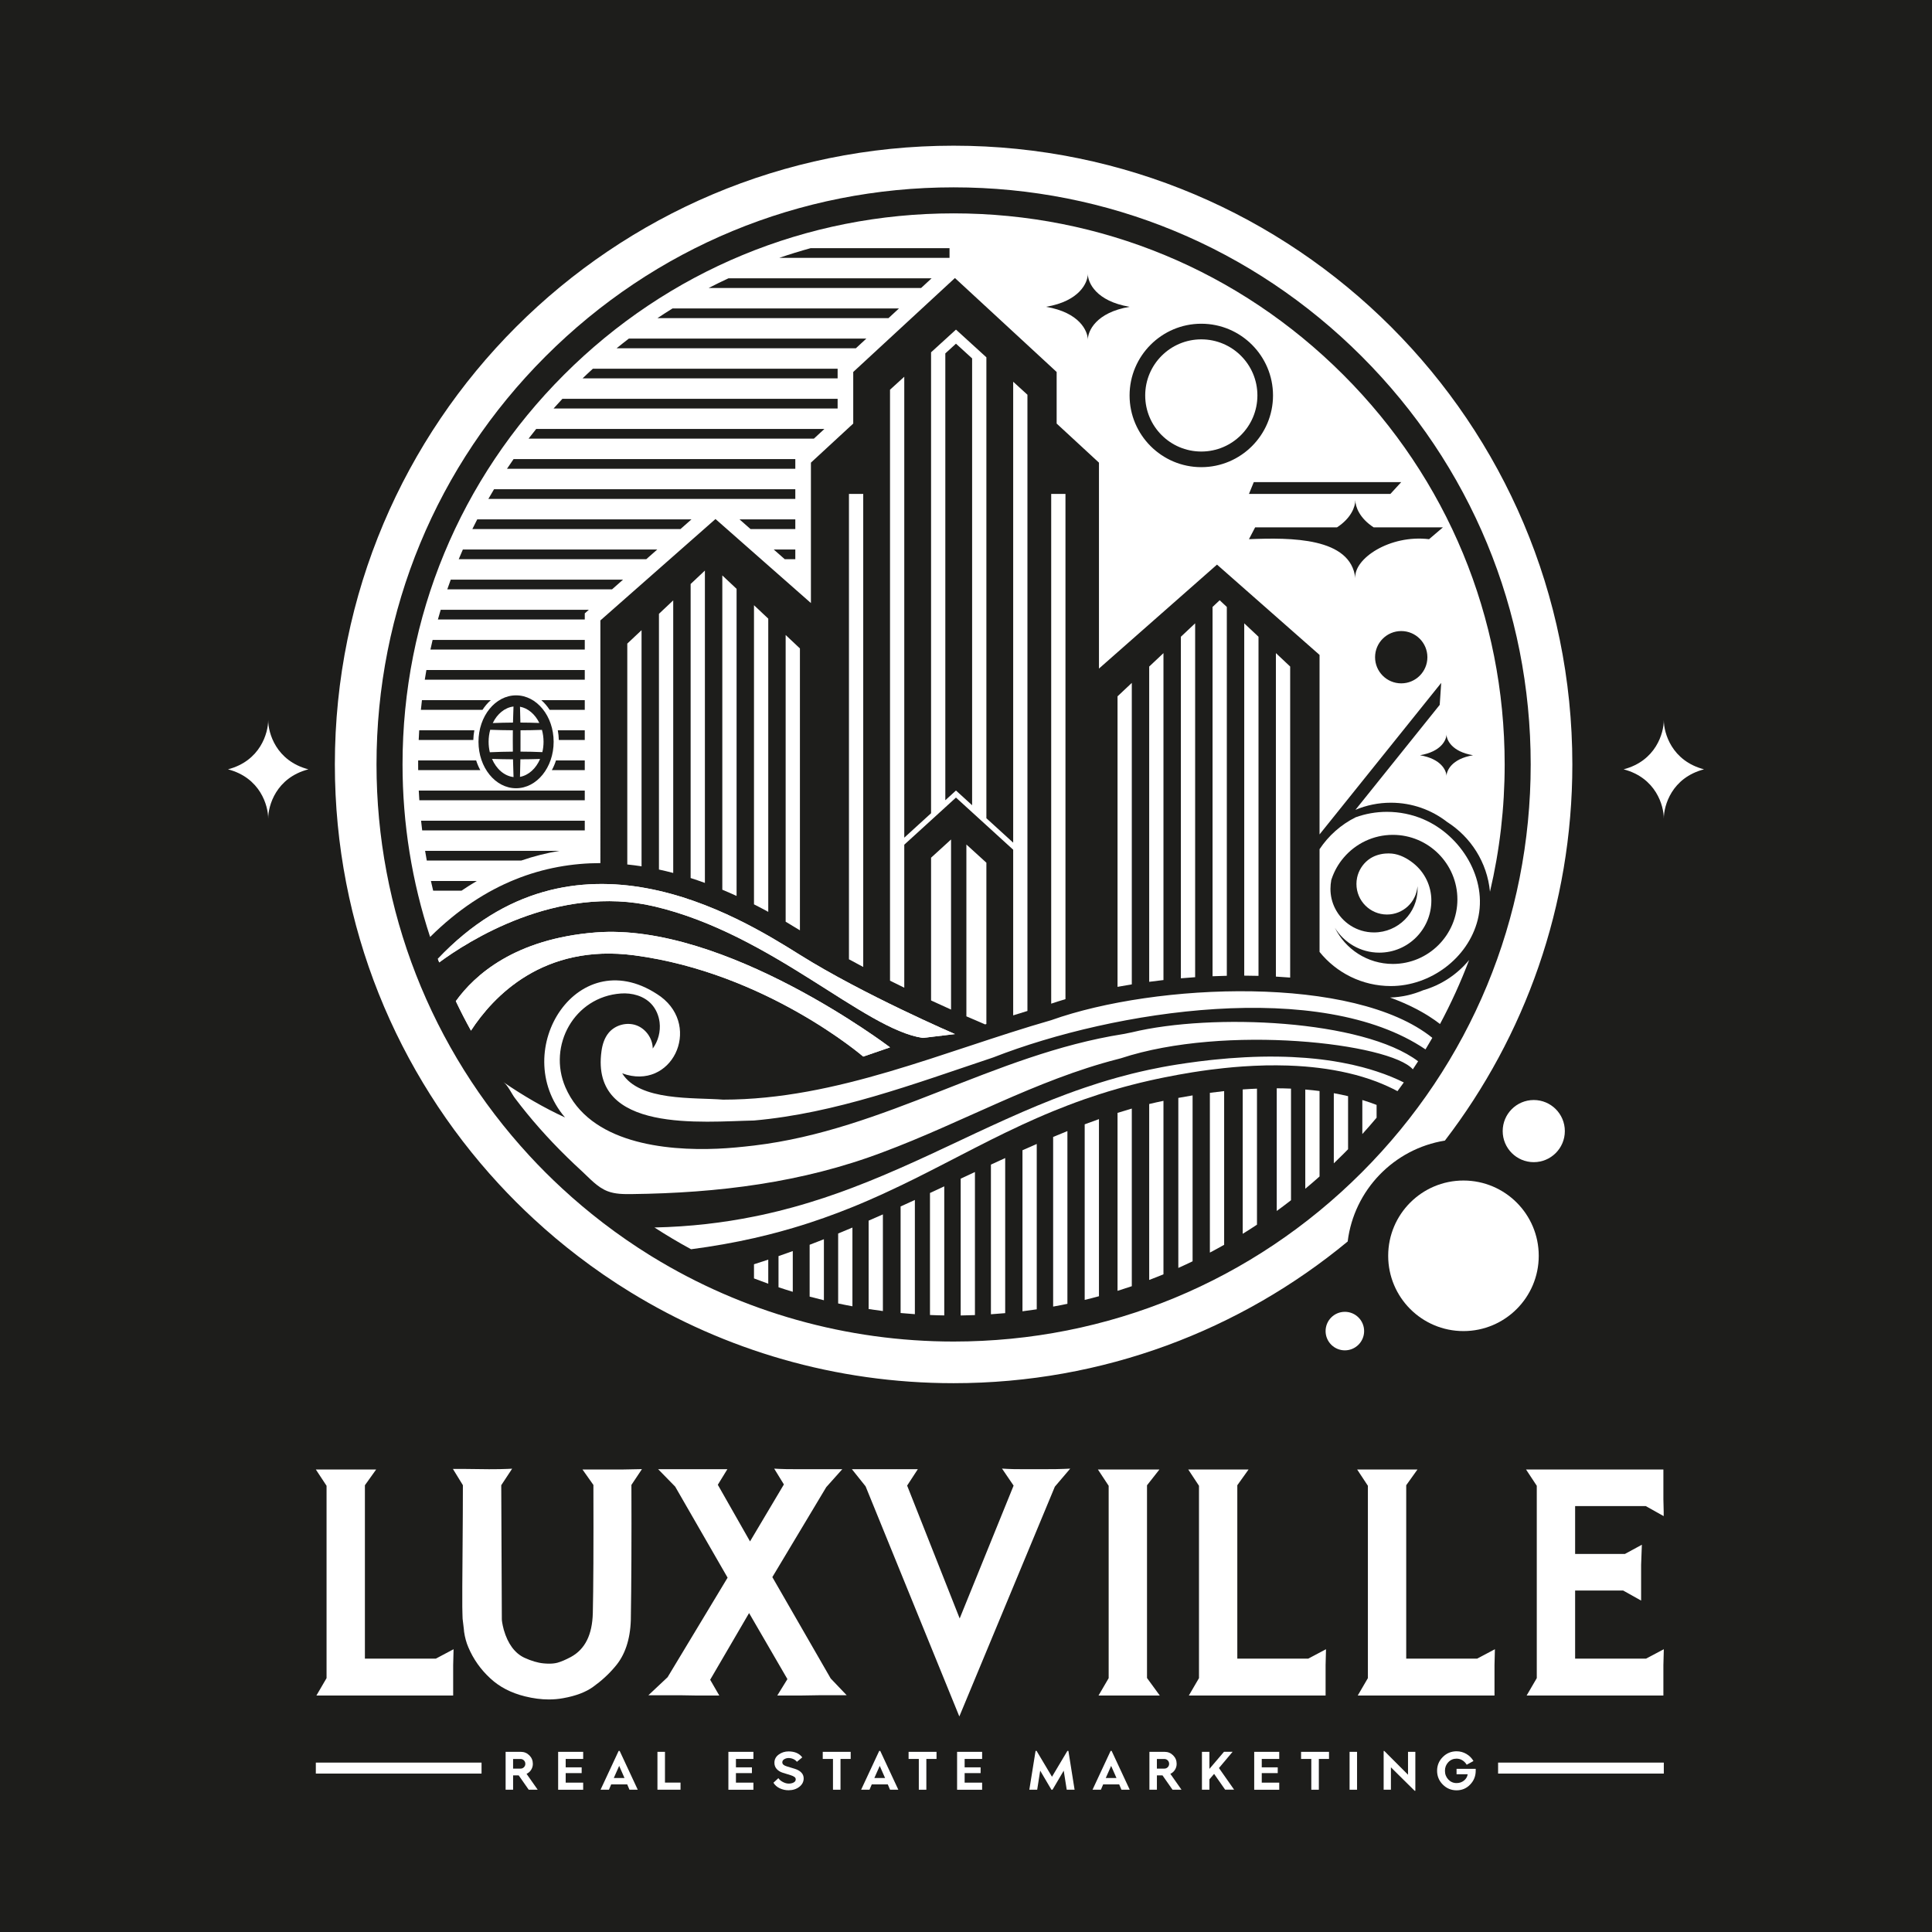 <?xml version="1.0" encoding="utf-8"?>
<!-- Generator: Adobe Illustrator 25.2.1, SVG Export Plug-In . SVG Version: 6.00 Build 0)  -->
<svg version="1.0" id="Layer_1" xmlns="http://www.w3.org/2000/svg" xmlns:xlink="http://www.w3.org/1999/xlink" x="0px" y="0px"
	 viewBox="0 0 1051.98 1051.98" style="enable-background:new 0 0 1051.98 1051.98;" xml:space="preserve">
<style type="text/css">
	.st0{fill:#1D1D1B;}
	.st1{fill:#FFFFFF;}
</style>
<rect class="st0" width="1051.98" height="1051.98"/>
<g>
	<path class="st1" d="M702.5,362.93v169.36c-2.65-0.21-5.25-0.39-7.77-0.53V355.62L702.5,362.93z M677.49,339.41v191.83
		c2.44,0.01,5.04,0.04,7.77,0.12V346.71L677.49,339.41z M664.12,326.83l-3.88,3.65v201.09c2.59-0.12,5.18-0.2,7.77-0.25V330.49
		L664.12,326.83z M642.99,346.71v185.98c2.58-0.23,5.17-0.43,7.77-0.6V339.4L642.99,346.71z M625.74,362.94V534.6
		c2.57-0.35,5.16-0.67,7.77-0.96V355.63L625.74,362.94z M608.5,379.15v158.19c2.56-0.48,5.15-0.93,7.77-1.35V371.84L608.5,379.15z"
		/>
	<path class="st1" d="M580.15,268.95v275.09c-2.67,0.79-5.26,1.61-7.77,2.46V268.95H580.15z M551.68,207.85v250.98l-14.59-13.3
		l-7.77-7.08l-8.79-8.01l-5.8,5.29l-7.76,7.08l-14.59,13.3V205.13l-7.76,7.07v321.79c2.65,1.32,5.25,2.6,7.76,3.82v-77.87
		l14.59-13.3l7.76-7.07l5.8-5.29l8.79,8.01l7.77,7.08l14.59,13.3v90.2c2.58-0.81,5.17-1.62,7.76-2.4V214.93L551.68,207.85z
		 M462.26,268.95v253.39c2.58,1.41,5.18,2.8,7.77,4.17V268.95H462.26z M529.32,187.48l-8.79-8.01l-5.8,5.29l-7.76,7.07v250.98
		l7.76-7.08v-243.3l5.8-5.29l8.79,8.01v243.3l7.77,7.08V194.56L529.32,187.48z M514.73,459.95l-7.76,7.07v77.73
		c4.29,2,8,3.68,10.88,4.97V457.1L514.73,459.95z M529.32,462.67l-3.12-2.84v93.57l10.19,4.39c0.23-0.08,0.47-0.15,0.7-0.23v-87.81
		L529.32,462.67z"/>
	<path class="st1" d="M435.56,353.07v153.49c-2.38-1.46-4.97-3.04-7.77-4.69V345.76L435.56,353.07z M410.55,329.54v162.88
		c2.7,1.37,5.29,2.74,7.77,4.09V336.85L410.55,329.54z M393.3,313.32v171.13c2.66,1.1,5.25,2.24,7.77,3.4V320.62L393.3,313.32z
		 M376.05,317.99v160.1c2.63,0.84,5.22,1.73,7.77,2.66V310.68L376.05,317.99z M358.8,334.22v139.25c2.62,0.56,5.21,1.18,7.77,1.86
		V326.91L358.8,334.22z M341.56,350.44v120.27c2.61,0.27,5.2,0.6,7.77,1V343.13L341.56,350.44z"/>
	<path class="st1" d="M146.03,392.07c0,7.08-4.28,22.22-21.89,26.83c17.61,4.61,21.89,19.75,21.89,26.83
		c0-7.08,4.28-22.22,21.89-26.83C150.31,414.28,146.03,399.14,146.03,392.07z"/>
	<path class="st1" d="M905.95,392.07c0,7.08-4.28,22.22-21.89,26.83c17.61,4.61,21.89,19.75,21.89,26.83
		c0-7.08,4.28-22.22,21.89-26.83C910.23,414.28,905.95,399.14,905.95,392.07z"/>
	<path class="st1" d="M741.79,581.08c-3.48-0.92-7.23-1.77-11.27-2.51c-1.38-0.26-2.8-0.51-4.26-0.74
		c-4.31-0.69-8.91-1.26-13.84-1.68c-0.55-0.05-1.12-0.1-1.69-0.14c-4.63-0.36-9.53-0.6-14.71-0.67c-0.28-0.01-0.55-0.01-0.83-0.01
		c-5.46-0.07-11.23,0.04-17.33,0.36c-0.4,0.02-0.8,0.04-1.2,0.07c-4.9,0.26-10,0.66-15.32,1.21c-0.85,0.09-1.7,0.18-2.56,0.27
		c-4.08,0.45-8.29,0.98-12.62,1.61c-1.5,0.22-3.02,0.44-4.56,0.69c-0.26,0.04-0.53,0.08-0.8,0.12c-2.75,0.43-5.46,0.9-8.14,1.41
		c-2.33,0.44-4.64,0.9-6.92,1.39c-3.2,0.69-6.35,1.42-9.47,2.19c-2.62,0.66-5.21,1.34-7.77,2.05c-3.41,0.95-6.78,1.95-10.11,2.99
		c-2.61,0.82-5.2,1.67-7.77,2.55c-3.17,1.07-6.3,2.19-9.41,3.34c-2.61,0.96-5.2,1.95-7.77,2.96c-3,1.18-5.97,2.39-8.93,3.62
		c-2.6,1.08-5.19,2.18-7.77,3.3c-3.15,1.36-6.29,2.75-9.41,4.16c-2.6,1.17-5.19,2.35-7.77,3.54c-2.9,1.34-5.8,2.68-8.7,4.03
		c-2.59,1.22-5.18,2.44-7.77,3.66c-2.97,1.39-5.95,2.8-8.94,4.19c-2.58,1.22-5.17,2.42-7.77,3.63c-2.73,1.26-5.48,2.52-8.23,3.77
		c-2.58,1.17-5.17,2.33-7.77,3.47c-3.19,1.41-6.4,2.8-9.64,4.16c-2.57,1.09-5.16,2.16-7.77,3.2c-2.91,1.18-5.85,2.33-8.82,3.45
		c-2.57,0.98-5.16,1.93-7.77,2.86c-2.56,0.91-5.15,1.8-7.76,2.67c-2.56,0.84-5.15,1.67-7.77,2.47c-3.02,0.93-6.08,1.82-9.18,2.67
		c-2.56,0.7-5.15,1.38-7.77,2.03c-1.85,0.46-3.71,0.9-5.58,1.33c-2.56,0.59-5.15,1.14-7.77,1.66c-16.72,3.38-34.64,5.53-54.19,5.96
		c6.5,4.22,13.15,8.17,19.93,11.85c12.24-1.6,23.6-3.65,34.26-6.06c2.63-0.6,5.22-1.22,7.77-1.86c1.88-0.47,3.74-0.96,5.58-1.45
		c2.63-0.71,5.22-1.44,7.77-2.2c3.12-0.92,6.18-1.87,9.18-2.85c2.63-0.86,5.22-1.74,7.77-2.65c2.63-0.92,5.21-1.87,7.76-2.84
		c2.63-1,5.22-2.01,7.77-3.05c2.99-1.21,5.93-2.45,8.82-3.71c2.63-1.14,5.21-2.29,7.77-3.46c3.26-1.49,6.47-3,9.64-4.53
		c2.62-1.25,5.2-2.52,7.77-3.79c2.76-1.38,5.5-2.76,8.23-4.15c2.6-1.32,5.19-2.65,7.77-3.98c2.99-1.54,5.96-3.08,8.94-4.61
		c2.58-1.34,5.17-2.67,7.77-4c2.89-1.48,5.78-2.95,8.7-4.41c2.57-1.28,5.16-2.56,7.77-3.83c3.1-1.5,6.24-2.99,9.41-4.46
		c2.56-1.18,5.15-2.35,7.77-3.5c2.93-1.29,5.91-2.55,8.93-3.79c2.55-1.05,5.14-2.08,7.77-3.08c3.08-1.19,6.22-2.34,9.41-3.46
		c2.55-0.89,5.14-1.76,7.77-2.6c3.3-1.07,6.67-2.09,10.11-3.07c2.55-0.73,5.13-1.44,7.77-2.11c3.09-0.81,6.25-1.57,9.47-2.3
		c1.29-0.29,2.58-0.58,3.89-0.86c1.3-0.28,2.6-0.55,3.88-0.81c2.75-0.56,5.44-1.08,8.09-1.56c2.64-0.48,5.23-0.92,7.77-1.33
		c3.22-0.51,6.35-0.97,9.41-1.37c2.55-0.33,5.05-0.62,7.49-0.88c3.57-0.38,7.04-0.69,10.39-0.92c2.09-0.15,4.14-0.26,6.14-0.35
		c4.32-0.21,8.45-0.29,12.39-0.26c2.04,0,4.04,0.04,5.98,0.11c3.32,0.11,6.51,0.29,9.56,0.54c2.54,0.21,4.99,0.46,7.35,0.75
		c2.86,0.35,5.59,0.76,8.18,1.22c2.73,0.48,5.32,1.01,7.77,1.58c2.76,0.64,5.35,1.33,7.76,2.06c2.82,0.84,5.4,1.73,7.77,2.63
		c4.24,1.62,8.39,3.57,11.37,5.17c1.17-1.57,2.31-3.15,3.44-4.74c-4.08-2.04-8.98-4.11-14.81-6.02
		C747.13,582.57,744.55,581.81,741.79,581.08z"/>
	<path class="st1" d="M590.62,707.8c2.6-0.62,5.19-1.29,7.77-2v-96.44c-2.57,0.91-5.16,1.86-7.77,2.84V707.8z"/>
	<path class="st1" d="M573.44,711.44c2.6-0.46,5.19-0.97,7.77-1.51v-94.05c-2.57,1.03-5.16,2.1-7.77,3.19V711.44z"/>
	<path class="st1" d="M556.74,714c2.6-0.33,5.19-0.68,7.77-1.07v-90.04c-2.57,1.12-5.16,2.26-7.77,3.42V714z"/>
	<path class="st1" d="M539.56,715.62c2.6-0.17,5.19-0.37,7.77-0.61v-84.45c-2.58,1.18-5.16,2.37-7.77,3.57V715.62z"/>
	<path class="st1" d="M523.09,716.28c2.6-0.04,5.18-0.1,7.77-0.21v-77.9c-2.58,1.2-5.17,2.41-7.77,3.63V716.28z"/>
	<path class="st1" d="M506.38,716.02c2.58,0.12,5.17,0.2,7.77,0.23v-70.28c-2.58,1.2-5.16,2.4-7.77,3.61V716.02z"/>
	<path class="st1" d="M490.38,714.94c2.58,0.24,5.17,0.46,7.77,0.63v-62.19c-2.58,1.18-5.17,2.36-7.77,3.54V714.94z"/>
	<path class="st1" d="M472.97,712.78c2.58,0.4,5.17,0.76,7.77,1.09v-52.63c-2.58,1.14-5.17,2.27-7.77,3.4V712.78z"/>
	<path class="st1" d="M456.38,709.74c2.58,0.55,5.17,1.07,7.77,1.54v-42.87c-2.58,1.09-5.17,2.16-7.77,3.23V709.74z"/>
	<path class="st1" d="M440.85,706.01c2.58,0.7,5.17,1.36,7.77,1.98v-33.23c-2.58,1.02-5.17,2.03-7.77,3.02V706.01z"/>
	<path class="st1" d="M741.79,617.5c2.66-2.93,5.25-5.9,7.77-8.91v-6.96c-2.37-0.92-4.95-1.82-7.77-2.67V617.5z"/>
	<path class="st1" d="M726.26,633.44c1.74-1.65,3.45-3.33,5.15-5.03c0.88-0.88,1.75-1.76,2.62-2.65v-28.9
		c-2.45-0.58-5.04-1.12-7.77-1.61V633.44z"/>
	<path class="st1" d="M710.73,647.28c2.62-2.17,5.21-4.4,7.77-6.69v-46.52c-2.49-0.32-5.08-0.6-7.77-0.82V647.28z"/>
	<path class="st1" d="M695.19,659.38c2.62-1.91,5.21-3.85,7.77-5.85v-60.77c-2.51-0.11-5.09-0.17-7.77-0.18V659.38z"/>
	<path class="st1" d="M676.66,671.81c2.62-1.61,5.21-3.27,7.77-4.97v-74.07c-2.52,0.1-5.11,0.24-7.77,0.43V671.81z"/>
	<path class="st1" d="M658.78,682.04c2.61-1.37,5.2-2.79,7.77-4.24v-83.69c-2.54,0.27-5.13,0.58-7.77,0.94V682.04z"/>
	<path class="st1" d="M641.6,690.39c2.61-1.16,5.2-2.36,7.77-3.61v-90.33c-2.54,0.41-5.13,0.87-7.77,1.36V690.39z"/>
	<path class="st1" d="M625.74,601.14v95.79c2.61-0.98,5.2-2,7.77-3.07v-94.45c-1.28,0.27-2.58,0.54-3.88,0.83
		C628.34,600.52,627.04,600.82,625.74,601.14z"/>
	<path class="st1" d="M608.5,702.87c2.6-0.81,5.19-1.65,7.77-2.53v-96.72c-2.57,0.74-5.16,1.52-7.77,2.34V702.87z"/>
	<path class="st1" d="M423.9,700.91c2.58,0.87,5.17,1.69,7.77,2.48v-22.18c-2.58,0.93-5.17,1.85-7.77,2.75V700.91z"/>
	<path class="st1" d="M410.55,696.1c2.58,1,5.17,1.96,7.77,2.89v-13.12c-2.58,0.86-5.17,1.7-7.77,2.53V696.1z"/>
	<path class="st1" d="M539.56,576.2c-42.16,14.08-84.42,29.97-129.01,33.92c-27.67,0.54-89.23,7.18-83.04-37.76
		c0.49-3.59,1.6-7.2,3.92-9.99c3.52-4.25,9.79-5.96,14.99-4.11c5.2,1.85,8.96,7.16,9,12.67c2.98-4.07,4.34-9.29,3.73-14.29
		c-0.45-3.68-1.97-7.26-4.49-9.97c-4.13-4.43-10.57-6.15-16.61-5.71c-25.34,1.82-39.95,28.35-30.19,51.04
		c13.1,30.44,54.34,34.71,82.89,33.47c6.63-0.29,13.22-0.94,19.81-1.72c71.59-8.52,130.28-49.53,200.97-60.69l4.75-0.95
		c43.9-10.64,125.93-6.85,155.89,15.76c-0.94,1.47-1.89,2.93-2.87,4.38c-12.29-14.08-101.89-24.83-159-6.01l-1.79,0.47
		c-44.68,11.47-84.76,34.63-127.76,50.65c-43.99,16.68-89.94,22.25-136.71,22.82c-4.45,0.05-9.02,0.05-13.18-1.55
		c-5.62-2.16-9.73-6.98-14.06-10.95c-5.46-5-10.75-10.17-15.85-15.53c-4.88-5.14-9.59-10.45-14.07-15.94
		c-2.24-2.74-4.42-5.52-6.55-8.35c-1.75-2.33-3.83-6.99-6.18-8.6c10.63,7.28,22.24,14.05,33.5,19.19
		c-31.25-36.47,7.6-97.58,52.19-65.74c22.32,16.77,5.9,51.54-21.05,41.73c9.39,15.24,38.84,13.06,54.95,14.32
		c62.18-0.02,119.8-26.39,178.64-43.27c57.3-20.44,165.05-24.67,207.53,9.61c-1.21,2.12-2.45,4.22-3.72,6.3
		c-57.03-38.6-169.24-21.47-235.34,4.36L539.56,576.2z"/>
	<path class="st1" d="M519.24,79.33c-186.07,0-336.91,150.84-336.91,336.91c0,88.18,33.88,168.45,89.33,228.5
		c6.09,6.6,12.44,12.95,19.03,19.02c7.7,7.13,15.74,13.89,24.08,20.26c9.19,7.04,18.73,13.6,28.63,19.66c0,0,0,0,0.01,0
		c51.18,31.38,111.39,49.47,175.83,49.47c81.54,0,156.3-28.96,214.58-77.16c3.44-28.03,25.22-50.48,52.93-54.93
		c43.53-56.76,69.4-127.77,69.4-204.82C856.15,230.17,705.31,79.33,519.24,79.33z M741.44,638.43
		c-59.35,59.36-138.26,92.04-222.2,92.04c-58.06,0-114.76-15.95-163.98-46.12l-1.72-1.06c-8.53-5.3-16.93-11.11-24.98-17.27
		c-7.79-5.96-15.34-12.31-22.46-18.9c-6.13-5.65-12.1-11.61-17.77-17.76c-53.73-58.19-83.32-133.87-83.32-213.12
		c0-83.94,32.69-162.85,92.04-222.2c59.35-59.35,138.26-92.03,222.19-92.03c83.94,0,162.85,32.68,222.2,92.03
		c59.35,59.35,92.03,138.26,92.03,222.2C833.47,500.17,800.79,579.08,741.44,638.43z"/>
	<path class="st1" d="M484.62,570.29l-14.59,5.02c0,0-52.92-45.63-124.58-55.13c-49.78-6.59-77.01,22.57-89,41
		c-2.92-5.27-5.67-10.62-8.25-16.05c10.33-14.36,32.25-33.93,76.08-37.41C394.96,502.12,484.62,570.29,484.62,570.29z"/>
	<path class="st1" d="M519.97,563.06l-17.53,2.09c-32.03-4.75-82.3-56.57-146.08-71.6c-53.2-12.55-102.37,19.51-117.21,30.49
		c-0.26-0.64-0.5-1.29-0.74-1.94c74.17-78.36,163.24-23.45,197.15-2.18C470.05,541.55,519.97,563.06,519.97,563.06z"/>
	<path class="st1" d="M799.94,522.73c-4.52,11.94-9.81,23.58-15.85,34.85c-7.86-6.08-17.2-10.79-27.22-14.42
		c6.38-0.2,12.46-1.6,18.04-3.97C784.84,536.32,793.52,530.5,799.94,522.73z"/>
	<path class="st1" d="M484.62,570.29l-14.59,5.02c0,0-52.92-45.63-124.58-55.13c-49.78-6.59-77.01,22.57-89,41
		c-2.92-5.27-5.67-10.62-8.25-16.05c10.33-14.36,32.25-33.93,76.08-37.41C394.96,502.12,484.62,570.29,484.62,570.29z"/>
	<path class="st1" d="M238.41,522.1c74.17-78.36,163.24-23.45,197.15-2.18c34.49,21.63,84.41,43.14,84.41,43.14l-17.53,2.09
		c-32.03-4.75-82.3-56.57-146.08-71.6c-53.2-12.55-102.37,19.51-117.21,30.49"/>
	<path class="st1" d="M684.66,215.32c0,16.87-13.68,30.54-30.55,30.54c-16.87,0-30.54-13.67-30.54-30.54s13.67-30.54,30.54-30.54
		C670.98,184.78,684.66,198.45,684.66,215.32z"/>
	<path class="st1" d="M731.41,204.07c-56.67-56.68-132.02-87.89-212.17-87.89c-80.15,0-155.5,31.21-212.17,87.89
		c-56.68,56.67-87.89,132.02-87.89,212.17c0,32.27,5.14,63.94,15.02,93.94c30.18-29.93,62.48-40.17,92.71-40.22V337.82l17.39-15.32
		l45.29-39.89l51.96,45.76v-76.46l23.04-21.28v-28.09l31.29-28.91l24.09-22.25l24.09,22.25l31.29,28.91v28.09l23.04,21.28v112.13
		l64.28-56.61l43.52,38.33l12.31,10.84v97.74l66.24-82.5l-0.81,11.96l-45.89,57.16c5.94-2.5,12.46-3.88,19.32-3.88
		c11.53,0,22.15,3.91,30.61,10.49c12.87,8.18,21.81,21.99,23.33,37.96c5.29-22.45,8-45.66,8-69.29
		C819.3,336.09,788.09,260.74,731.41,204.07z M229.75,381.24h37.49c-1.71,1.5-3.23,3.28-4.53,5.28h-33.54
		C229.34,384.76,229.54,382.99,229.75,381.24z M281,378.62c11.3,0,20.46,11.33,20.46,25.29c0,13.97-9.16,25.29-20.46,25.29
		c-11.3,0-20.46-11.32-20.46-25.29C260.54,389.95,269.7,378.62,281,378.62z M228.26,397.65h30.02c-0.32,1.7-0.51,3.47-0.56,5.28
		h-29.74C228.06,401.16,228.15,399.4,228.26,397.65z M227.68,416.24c0-0.73,0-1.45,0.01-2.18h31.58c0.59,1.86,1.35,3.63,2.25,5.27
		H227.7C227.69,418.3,227.68,417.27,227.68,416.24z M251.31,484.97h-15.45c-0.43-1.75-0.84-3.52-1.23-5.28h25.02
		C256.84,481.34,254.06,483.1,251.31,484.97z M283.85,468.56h-51.47c-0.32-1.76-0.62-3.52-0.91-5.28h73.26
		C297.61,464.46,290.65,466.22,283.85,468.56z M318.41,452.15h-88.53c-0.21-1.75-0.42-3.51-0.6-5.27h89.13V452.15z M318.41,435.74
		h-90.08c-0.12-1.75-0.22-3.51-0.31-5.27h90.39V435.74z M318.41,419.33h-17.93c0.9-1.64,1.66-3.41,2.25-5.27h15.68V419.33z
		 M318.41,402.93h-14.13c-0.05-1.81-0.24-3.58-0.56-5.28h14.69V402.93z M318.41,386.52h-19.12c-1.3-2-2.82-3.78-4.53-5.28h23.65
		V386.52z M318.41,370.11h-87.12c0.27-1.76,0.57-3.52,0.88-5.27h86.24V370.11z M318.41,353.7h-84.04c0.38-1.77,0.78-3.52,1.19-5.27
		h82.85V353.7z M318.41,333.98v3.32h-79.97c0.49-1.77,1-3.53,1.53-5.28h80.67L318.41,333.98z M333.27,320.89h-89.72
		c0.61-1.77,1.24-3.53,1.89-5.28h93.82L333.27,320.89z M351.9,304.48H249.78c0.73-1.77,1.48-3.52,2.25-5.27h105.85L351.9,304.48z
		 M370.53,288.07H257.2c0.86-1.77,1.75-3.52,2.66-5.27h116.65L370.53,288.07z M433.05,304.48h-5.76l-5.98-5.27h11.74V304.48z
		 M433.05,288.07h-24.39l-5.99-5.27h30.38V288.07z M433.05,271.66H265.92c1-1.77,2.03-3.53,3.08-5.27h164.05V271.66z M433.05,255.26
		h-157c1.17-1.77,2.37-3.53,3.59-5.28h153.41V255.26z M443.16,238.85H287.8c1.36-1.78,2.75-3.54,4.16-5.28h156.92L443.16,238.85z
		 M456.09,222.44H301.41c1.57-1.77,3.18-3.53,4.81-5.27h149.87V222.44z M456.09,206.03H317.21c1.86-1.79,3.73-3.55,5.63-5.27h133.25
		V206.03z M466.03,189.63H335.75c2.21-1.8,4.44-3.56,6.69-5.28h129.31L466.03,189.63z M483.79,173.22H358
		c2.71-1.81,5.45-3.57,8.22-5.28H489.5L483.79,173.22z M501.55,156.81H385.88c3.55-1.84,7.14-3.59,10.77-5.27h110.61L501.55,156.81z
		 M517.02,140.4h-92.7c5.63-1.93,11.32-3.69,17.06-5.27h75.64V140.4z M762.98,262.51l-5.91,6.44h-77.01l2.63-6.44H762.98z
		 M592.32,185.01c0-4.73-4.45-14.86-22.75-17.95c18.3-3.08,22.75-13.21,22.75-17.95c0,4.74,4.44,14.87,22.74,17.95
		C596.76,170.15,592.32,180.28,592.32,185.01z M654.11,254.37c-21.53,0-39.05-17.52-39.05-39.05s17.52-39.05,39.05-39.05
		c21.53,0,39.05,17.52,39.05,39.05S675.64,254.37,654.11,254.37z M762.98,372.09c-7.87,0-14.25-6.37-14.25-14.24
		c0-7.86,6.38-14.24,14.25-14.24c7.86,0,14.24,6.38,14.24,14.24C777.22,365.72,770.84,372.09,762.98,372.09z M778.13,293.59
		c-21.35-2.59-41.15,10.63-40.15,21.29c-2.41-22.29-34.98-22.22-57.92-21.29l3.36-6.43h44.56c7.7-4.99,10-11.24,10-14.86
		c0,3.62,2.3,9.87,10,14.86h37.68L778.13,293.59z M787.62,422.63c0-3.01-2.82-9.44-14.44-11.4c11.62-1.96,14.44-8.39,14.44-11.4
		c0,3.01,2.83,9.44,14.45,11.4C790.45,413.19,787.62,419.62,787.62,422.63z"/>
	<path class="st1" d="M755.22,442.05c-6,0-11.76,1.05-17.1,2.98c-7.96,3.98-14.73,9.99-19.62,17.36v55.93
		c9.14,11.34,23.15,18.59,38.86,18.59c21.41,0,41.95-15.06,47.25-36.03c5.64-22.34-9.03-45.98-29.51-54.76
		C768.83,443.43,762.04,442.05,755.22,442.05z M754.21,464.77c-3.24,0.28-6.45,1.34-9.02,3.29c-0.11,0.09-0.23,0.17-0.34,0.26
		c-3.02,2.41-5.15,5.86-5.92,9.64c-0.23,1.11-0.34,2.23-0.34,3.36c0,9.19,7.45,16.64,16.64,16.64c8.78,0,15.98-6.8,16.59-15.43
		c0.03,0.49,0.05,0.98,0.05,1.47c0,13.09-10.62,23.71-23.72,23.71c-9.32,0-17.38-5.38-21.25-13.2c-1.58-3.17-2.46-6.74-2.46-10.51
		c0-1.6,0.15-3.15,0.47-4.65c-0.11,0.26-0.21,0.52-0.31,0.78c0.14-0.48,0.29-0.94,0.44-1.41c1.44-4.37,3.72-8.37,6.66-11.79
		c6.44-7.55,16.03-12.35,26.72-12.35c19.38,0,35.14,15.77,35.14,35.15c0,19.38-15.76,35.14-35.14,35.14
		c-13.85,0-25.86-8.05-31.59-19.73c4.99,8.14,13.96,13.58,24.21,13.58c15.65,0,28.34-12.7,28.34-28.35c0-7.95-3.57-15.37-9.79-20.33
		c-3.37-2.68-7.38-4.85-11.76-5.27C756.63,464.67,755.42,464.67,754.21,464.77z"/>
	<circle class="st1" cx="796.86" cy="683.79" r="40.99"/>
	<circle class="st1" cx="796.86" cy="683.79" r="32.49"/>
	<circle class="st1" cx="732.28" cy="724.78" r="10.49"/>
	<circle class="st1" cx="835.14" cy="615.88" r="16.92"/>
	<path class="st1" d="M279.32,393.45c-3.62,0.02-7.29,0.11-11.01,0.26c2.4-4.98,6.52-8.45,11.29-9.01
		C279.47,387.58,279.38,390.5,279.32,393.45z"/>
	<path class="st1" d="M279.26,409.27c-4.12,0.03-8.3,0.14-12.55,0.33c-0.43-1.8-0.66-3.71-0.66-5.69c0-2.29,0.31-4.5,0.88-6.54
		c4.15,0.15,8.26,0.24,12.32,0.26C279.21,401.46,279.21,405.34,279.26,409.27z"/>
	<path class="st1" d="M279.62,423.12c-5.05-0.59-9.38-4.43-11.72-9.89c3.84,0.13,7.66,0.2,11.43,0.22
		C279.4,416.64,279.49,419.86,279.62,423.12z"/>
	<path class="st1" d="M283.36,393.44c-0.05-2.9-0.12-5.78-0.22-8.63c4.44,0.82,8.25,4.15,10.53,8.85
		C290.29,393.52,286.85,393.45,283.36,393.44z"/>
	<path class="st1" d="M283.35,413.45c3.62-0.01,7.19-0.07,10.73-0.19c-2.22,5.17-6.23,8.89-10.95,9.75
		C283.23,419.8,283.31,416.61,283.35,413.45z"/>
	<path class="st1" d="M295.96,403.91c0,1.96-0.23,3.85-0.65,5.63c-3.89-0.18-7.86-0.27-11.9-0.28c0.04-3.91,0.04-7.78,0.01-11.62
		c3.93-0.01,7.83-0.08,11.67-0.22C295.65,399.45,295.96,401.63,295.96,403.91z"/>
	<path class="st1" d="M246.97,898.01l-0.22,8.65l0,16.55h-74.46l5.52-9.46V809.01l-5.84-8.87h32.85l-6.13,8.58v94.41h38.63
		L246.97,898.01z M339.38,800.14h-22.22l5.95,8.42c0.1,33.29-0.01,56.76-0.32,69.77c-0.31,11.81-4.19,19.62-11.87,23.86
		c-2.88,1.54-5.36,2.6-7.37,3.16c-1.25,0.34-2.76,0.52-4.49,0.52c-0.97,0-2.03-0.05-3.14-0.16c-3.13-0.3-6.63-1.34-10.39-3.06
		c-5.23-2.47-9.01-7.59-11.21-15.2c-0.89-3.41-1.07-5.08-1.07-5.88l-0.32-72.86l5.93-9l-2.79,0.13c-2.18,0.1-5.48,0.16-9.82,0.16
		l-13.75-0.16h-5.89l5.43,8.84c0,9.9-0.06,20.96-0.16,32.88c-0.11,11.87-0.16,19.34-0.16,22.21v11.1c0,1.12,0.03,2.4,0.08,3.8
		c0.05,1.41,0.08,2.27,0.08,2.58v0.09l0.01,0.09c0.7,5.63,0.78,6.67,0.79,6.85v0.1l0.01,0.1c0.44,3.09,1.23,5.95,2.33,8.5
		c2.72,6.44,6.76,12.14,11.99,16.93c4.95,4.62,11.28,7.9,18.83,9.76c4.49,1.12,8.86,1.69,13,1.69c2.69,0,5.34-0.24,7.87-0.71
		c6.79-1.21,12.25-3.28,16.22-6.15c4.55-3.25,8.56-6.93,11.9-10.92c5.41-6.19,8.32-14.76,8.65-25.5
		c0.32-19.65,0.42-44.39,0.32-73.53l5.74-8.61L339.38,800.14z M420.54,858.74l29.36-48.99l8.73-9.77h-25.2
		c-4.13,0-7.22-0.05-9.19-0.16l-2.69-0.14l5.28,8.6l-18.44,31.02l-17.54-30.84l5.2-8.47h-37.68l9.26,9.47l28.55,49.58l-32.68,54.21
		l-10.45,9.82l17.29,0l9.44,0.16h11.88l-4.97-8.6l21.19-36.31l20.87,35.96l-5.52,8.94H436l9.89-0.16h15.13l-8.71-9.14L420.54,858.74
		z M568.99,799.98h-12.13c-3.81,0-6.63-0.05-8.38-0.16l-2.88-0.17l6.31,9.26l-29.36,72.34l-28.61-72.35l5.82-8.92h-35.9l7.46,9.33
		l51.04,125.31l52.01-125.13l8.36-9.82l-3.26,0.15C577.15,799.93,573.73,799.98,568.99,799.98z M624.54,808.76l6.77-8.61h-33.49
		l5.85,8.87v104.74l-5.52,9.46h33.36l-6.96-9.54V808.76z M712.35,903.13h-38.63v-94.41l6.13-8.58H647l5.85,8.87v104.74l-5.52,9.46
		h74.46l0-16.55l0.22-8.65L712.35,903.13z M804.32,903.13h-38.63v-94.41l6.13-8.58h-32.85l5.85,8.87v104.74l-5.52,9.46h74.46
		l0-16.55l0.22-8.65L804.32,903.13z M905.95,898.01l-9.66,5.12h-38.63v-37.08h26.16l9.77,5.47l0-19.45l0.41-10.95l-9.22,5.01h-27.12
		v-26.07h38.45l9.77,5.47v-2.42c0-0.86-0.03-2.05-0.08-3.56c-0.05-1.47-0.08-2.57-0.08-3.3v-16.11h-74.79l5.85,8.87v104.74
		l-5.52,9.46h74.46l0-16.55L905.95,898.01z"/>
	<g>
		<path class="st1" d="M275.31,974.51v-20.63h8.29c1.8,0,3.34,0.63,4.62,1.9c1.28,1.27,1.92,2.81,1.92,4.63
			c0,1.19-0.31,2.28-0.94,3.27c-0.63,0.99-1.46,1.71-2.49,2.18l6.07,8.65h-4.89l-5.45-7.8h-3.05v7.8H275.31z M279.38,963.02h4.02
			c0.74,0,1.37-0.25,1.88-0.76s0.76-1.12,0.76-1.85c0-0.74-0.25-1.37-0.76-1.88c-0.51-0.51-1.13-0.76-1.88-0.76h-4.02V963.02z"/>
		<path class="st1" d="M303.91,974.51v-20.63h13.63v3.87h-9.52v4.57h8.7v3.14h-8.7v5.19h9.52v3.87H303.91z"/>
		<path class="st1" d="M327,974.51l9.85-21.13h0.56l9.85,21.13h-4.51l-1.23-2.9h-8.73l-1.23,2.9H327z M334.21,968.12h5.83l-2.9-6.59
			L334.21,968.12z"/>
		<path class="st1" d="M357.98,974.51v-20.63h4.1v16.76h8.47v3.87H357.98z"/>
		<path class="st1" d="M396.61,974.51v-20.63h13.63v3.87h-9.52v4.57h8.7v3.14h-8.7v5.19h9.52v3.87H396.61z"/>
		<path class="st1" d="M429.32,974.8c-1.66,0-3.24-0.36-4.75-1.07c-1.5-0.71-2.65-1.72-3.43-3.03l2.7-2.49
			c0.53,0.82,1.34,1.52,2.45,2.1s2.16,0.86,3.18,0.86c1.04,0,1.93-0.2,2.68-0.6s1.13-0.97,1.13-1.71c0-0.55-0.25-1-0.75-1.35
			c-0.5-0.35-1.2-0.66-2.09-0.94l-4.28-1.32c-1.33-0.43-2.41-1.1-3.24-2.02c-0.83-0.92-1.25-2.05-1.25-3.4
			c0-1.84,0.78-3.33,2.34-4.47c1.56-1.14,3.34-1.71,5.33-1.71c3.38,0,5.88,1.08,7.5,3.25l-2.93,2.4c-0.49-0.65-1.15-1.15-1.98-1.51
			c-0.83-0.36-1.68-0.54-2.56-0.54c-0.8,0-1.57,0.21-2.3,0.62c-0.73,0.41-1.1,1-1.1,1.76c0,0.96,0.79,1.67,2.37,2.14l4.51,1.38
			c1.49,0.47,2.65,1.14,3.49,2.02c0.84,0.88,1.26,1.94,1.26,3.19c0,1.82-0.8,3.35-2.39,4.59
			C433.63,974.18,431.66,974.8,429.32,974.8z"/>
		<path class="st1" d="M453.56,974.51v-16.76h-5.57v-3.87h15.21v3.87h-5.54v16.76H453.56z"/>
		<path class="st1" d="M468.88,974.51l9.85-21.13h0.56l9.85,21.13h-4.51l-1.23-2.9h-8.73l-1.23,2.9H468.88z M476.09,968.12h5.83
			l-2.9-6.59L476.09,968.12z"/>
		<path class="st1" d="M500.3,974.51v-16.76h-5.57v-3.87h15.21v3.87h-5.54v16.76H500.3z"/>
		<path class="st1" d="M521.14,974.51v-20.63h13.63v3.87h-9.52v4.57h8.7v3.14h-8.7v5.19h9.52v3.87H521.14z"/>
		<path class="st1" d="M560.47,974.51l3.4-21.13h0.56l8.38,14.07l8.38-14.07h0.56l3.37,21.13h-4.28l-1.64-10.38l-6.1,10.38h-0.59
			l-6.12-10.38l-1.64,10.38H560.47z"/>
		<path class="st1" d="M594.88,974.51l9.85-21.13h0.56l9.85,21.13h-4.51l-1.23-2.9h-8.73l-1.23,2.9H594.88z M602.09,968.12h5.83
			l-2.9-6.59L602.09,968.12z"/>
		<path class="st1" d="M625.86,974.51v-20.63h8.29c1.8,0,3.34,0.63,4.62,1.9c1.28,1.27,1.92,2.81,1.92,4.63
			c0,1.19-0.31,2.28-0.94,3.27c-0.63,0.99-1.46,1.71-2.49,2.18l6.07,8.65h-4.89l-5.45-7.8h-3.05v7.8H625.86z M629.93,963.02h4.02
			c0.74,0,1.37-0.25,1.88-0.76s0.76-1.12,0.76-1.85c0-0.74-0.25-1.37-0.76-1.88c-0.51-0.51-1.13-0.76-1.88-0.76h-4.02V963.02z"/>
		<path class="st1" d="M654.46,974.51v-20.63h4.07v9.29l7.94-9.32h4.69l-7.44,8.85l8.26,11.78h-4.89l-6.01-8.59l-2.55,2.96v5.66
			H654.46z"/>
		<path class="st1" d="M682.92,974.51v-20.63h13.63v3.87h-9.52v4.57h8.7v3.14h-8.7v5.19h9.52v3.87H682.92z"/>
		<path class="st1" d="M714.01,974.51v-16.76h-5.57v-3.87h15.21v3.87h-5.54v16.76H714.01z"/>
		<path class="st1" d="M734.85,974.51v-20.63h4.07v20.63H734.85z"/>
		<path class="st1" d="M770.28,975.09l-12.92-12.78v12.19h-3.96v-21.1h0.35l12.92,12.95v-12.48h3.99v21.22H770.28z"/>
		<path class="st1" d="M793.11,974.83c-2.93,0-5.43-1.04-7.5-3.12s-3.11-4.59-3.11-7.52s1.04-5.43,3.11-7.5s4.57-3.11,7.5-3.11
			c1.89,0,3.66,0.47,5.3,1.42c1.64,0.95,2.94,2.24,3.9,3.88l-3.69,2.02c-0.59-1-1.36-1.8-2.32-2.4c-0.96-0.61-2.02-0.91-3.19-0.91
			c-1.78,0-3.28,0.64-4.5,1.92s-1.83,2.84-1.83,4.67c0,1.88,0.61,3.46,1.83,4.76c1.22,1.3,2.72,1.95,4.5,1.95
			c1.54,0,2.88-0.45,4.01-1.35c1.13-0.9,1.82-2.05,2.05-3.46h-6.07v-2.93h10.43v1.08c-0.02,2.93-1.04,5.43-3.05,7.49
			C798.48,973.8,796.02,974.83,793.11,974.83z"/>
	</g>
	<rect x="171.97" y="959.74" class="st1" width="90.23" height="5.98"/>
	<rect x="815.72" y="959.74" class="st1" width="90.23" height="5.98"/>
</g>
</svg>
